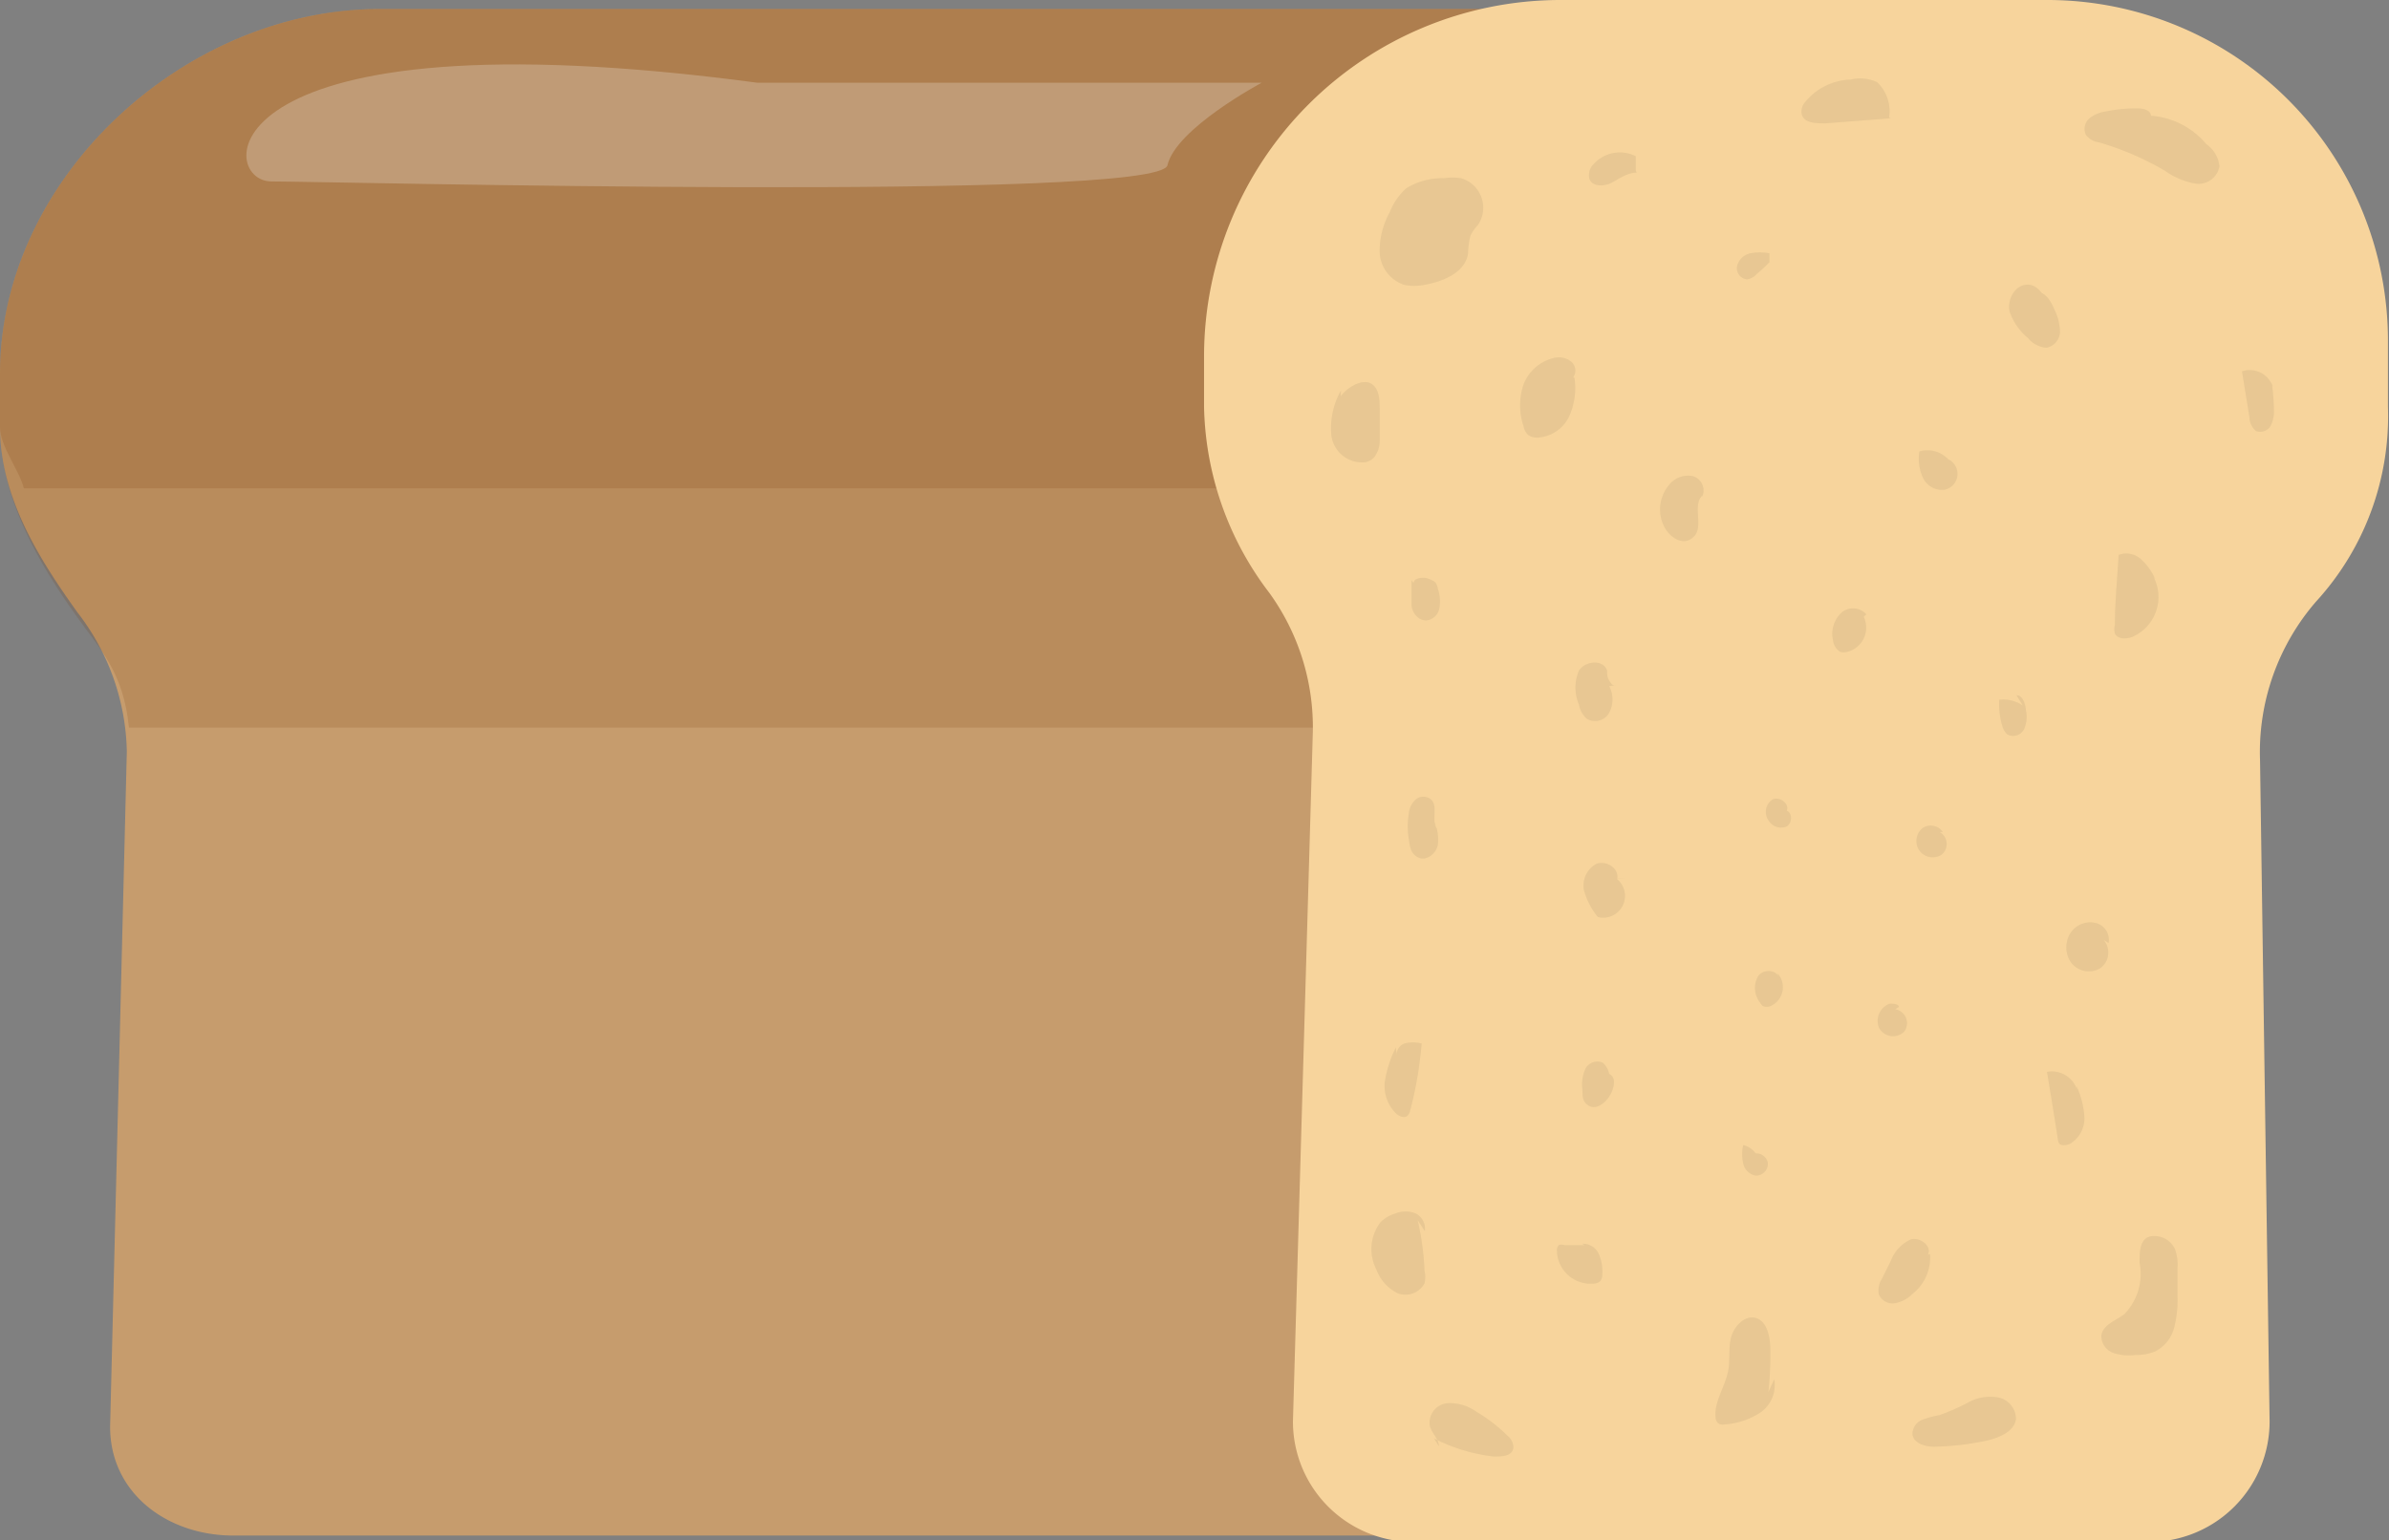 <svg xmlns="http://www.w3.org/2000/svg" viewBox="0 0 90.04 58.06"><rect x="0" y="0" width="90.04" height="58.06" fill="#808080" stroke="none"/><defs><style>.cls-1{fill:#c69c6d;}.cls-2{fill:#753801;opacity:0.16;}.cls-3{fill:#f7d49c;}.cls-4{opacity:0.07;}.cls-5{fill:#0c0c0c;}.cls-6{fill:#fcfcfc;opacity:0.23;}</style></defs><g id="Слой_2" data-name="Слой 2"><g id="Layer_1" data-name="Layer 1"><path class="cls-1" d="M73.5.34H14.31C6.94.34,0,6.72,0,14.09v2c0,2.67,1.49,5,2.92,7a8.81,8.81,0,0,1,1.86,5.24L4.15,53.79c0,2.5,2.15,4.1,4.65,4.1H73.5Z"/><path class="cls-2" d="M32.74.34H14.31C6.94.34,0,6.72,0,14.09v2c0,.74.73,1.63.9,2.32H73.5V.34Z"/><path class="cls-2" d="M27.15.34H14.31C6.94.34,0,6.72,0,14.09v2c0,2.67,1.49,5.2,2.92,7.19.83,1.17,1.74,2.06,1.94,4.15H73.5V.34H27.15Z"/><path class="cls-3" d="M77.2,0H58.78a13.44,13.44,0,0,0-13.4,13.4v1.95a11.92,11.92,0,0,0,2.46,7,8.65,8.65,0,0,1,1.64,5.24l-.75,26a4.54,4.54,0,0,0,4.54,4.54H81a4.54,4.54,0,0,0,4.54-4.54l-.36-24.91a8.66,8.66,0,0,1,2.11-6A10.34,10.34,0,0,0,90,15.35V12.84A12.84,12.84,0,0,0,77.2,0Z"/><g class="cls-4"><path class="cls-5" d="M55.71,8.47a1.91,1.91,0,0,0-.29.41,3,3,0,0,0-.09.68c-.11.72-.95,1.06-1.66,1.18a1.85,1.85,0,0,1-.74,0A1.35,1.35,0,0,1,52,9.53,3,3,0,0,1,52.38,8,2.37,2.37,0,0,1,53,7.1a2.57,2.57,0,0,1,1.42-.38,2,2,0,0,1,.65,0A1.16,1.16,0,0,1,55.71,8.47Z"/><path class="cls-5" d="M53.2,21.87c0,.3,0,.61,0,.91s.25.62.56.61a.56.56,0,0,0,.49-.47,1.52,1.52,0,0,0-.06-.73.47.47,0,0,0-.1-.24.64.64,0,0,0-.18-.1.61.61,0,0,0-.56,0c-.15.12-.08.44.11.41"/><path class="cls-5" d="M50.54,14.72a2.89,2.89,0,0,0-.36,1.71,1.17,1.17,0,0,0,1.24,1,.6.6,0,0,0,.37-.19A1,1,0,0,0,52,16.6L52,15.47c0-.36,0-.8-.31-1s-.88.09-1.16.47"/><path class="cls-5" d="M81,4.36a3,3,0,0,1,2.15,1.07,1.18,1.18,0,0,1,.5.84.8.8,0,0,1-.91.65,2.79,2.79,0,0,1-1.14-.48,10.87,10.87,0,0,0-2.48-1.07.76.76,0,0,1-.5-.28.53.53,0,0,1,.13-.63,1.27,1.27,0,0,1,.63-.26,5.45,5.45,0,0,1,1.21-.11c.21,0,.47.07.48.28"/><path class="cls-5" d="M71.25,4.46l-2.45.19c-.36,0-.84,0-.9-.38A.56.56,0,0,1,68,3.89,2.31,2.31,0,0,1,69.75,3a1.51,1.51,0,0,1,1,.1,1.51,1.51,0,0,1,.45,1.32"/><path class="cls-5" d="M61.68,6.51c-.33,0-.62.2-.9.36s-.74.19-.87-.11a.57.57,0,0,1,.15-.57,1.33,1.33,0,0,1,1.59-.3c0,.17,0,.35,0,.53"/><path class="cls-5" d="M85.62,14.43a7,7,0,0,1,.08,1,1.19,1.19,0,0,1-.12.62.45.45,0,0,1-.55.2.69.69,0,0,1-.25-.52L84.5,14a.91.91,0,0,1,1.17.62"/><path class="cls-5" d="M80.48,51.08a1.83,1.83,0,0,1-.84-.08.67.67,0,0,1-.44-.66c.07-.41.55-.55.87-.8a2.18,2.18,0,0,0,.57-1.94c0-.34,0-.75.26-.93a.52.52,0,0,1,.27-.07.85.85,0,0,1,.81.51,1.72,1.72,0,0,1,.09.68v1.1a4.2,4.2,0,0,1-.13,1.17,1.38,1.38,0,0,1-.72.89A1.79,1.79,0,0,1,80.48,51.08Z"/><path class="cls-5" d="M79.28,35.43a.73.73,0,0,1-.12,1.07.84.84,0,0,1-1.1-.21,1,1,0,0,1,0-1.15A.89.89,0,0,1,79,34.8a.65.65,0,0,1,.47.75"/><path class="cls-5" d="M64.16,18.68c-.39.38.06,1.15-.31,1.54s-.85.08-1.08-.28a1.43,1.43,0,0,1,.13-1.65.91.91,0,0,1,.9-.34.56.56,0,0,1,.34.8"/><path class="cls-5" d="M76.75,11c.34,0,.55.36.68.67a2,2,0,0,1,.21.83.63.63,0,0,1-.51.61,1,1,0,0,1-.7-.37,2.22,2.22,0,0,1-.69-1c-.09-.41.16-.93.58-1s.63.3.84.59"/><path class="cls-5" d="M66.67,9.9a4.47,4.47,0,0,1-.45.42.61.61,0,0,1-.37.21.42.42,0,0,1-.38-.5.65.65,0,0,1,.5-.48,1.93,1.93,0,0,1,.72,0v.34"/><path class="cls-5" d="M59.34,14.24a2.59,2.59,0,0,1-.21,1.48,1.41,1.41,0,0,1-1.22.78.57.57,0,0,1-.31-.1.59.59,0,0,1-.18-.34,2.45,2.45,0,0,1,0-1.56,1.62,1.62,0,0,1,1.13-1,.75.75,0,0,1,.65.12.44.44,0,0,1,.09.61"/><path class="cls-5" d="M81.15,21.72A1.64,1.64,0,0,1,80.39,24c-.23.1-.56.11-.68-.11a.67.67,0,0,1,0-.34c0-.88.09-1.75.14-2.63a.82.82,0,0,1,.85.17,2.13,2.13,0,0,1,.53.75"/><path class="cls-5" d="M54,30.86a1.65,1.65,0,0,1,.19,1c-.07.33-.43.61-.73.47s-.32-.42-.36-.68a3,3,0,0,1,0-1,.8.8,0,0,1,.27-.52.45.45,0,0,1,.55,0c.31.25,0,.81.25,1.14"/><path class="cls-5" d="M52.61,39.49a4.36,4.36,0,0,0-.42,1.31A1.46,1.46,0,0,0,52.64,42c.12.09.28.16.4.07a.43.43,0,0,0,.11-.21,14.43,14.43,0,0,0,.43-2.52,1.26,1.26,0,0,0-.64,0,.44.44,0,0,0-.29.51"/><path class="cls-5" d="M74.73,54.34a10.26,10.26,0,0,1-1.84.2c-.34,0-.76-.13-.81-.46a.58.58,0,0,1,.36-.55,3.57,3.57,0,0,1,.66-.18,8.47,8.47,0,0,0,1.07-.47,1.7,1.7,0,0,1,1.12-.2.83.83,0,0,1,.69.81C75.92,54,75.27,54.24,74.73,54.34Z"/><path class="cls-5" d="M73.3,17.27a.61.61,0,0,1,0,1.19.79.79,0,0,1-.82-.44,1.69,1.69,0,0,1-.14-1,1.07,1.07,0,0,1,1.2.44"/><path class="cls-5" d="M60.65,25.87a1.08,1.08,0,0,1,0,1,.61.61,0,0,1-.84.23.91.91,0,0,1-.3-.54,1.62,1.62,0,0,1,0-1.28c.24-.37.92-.43,1.06,0,0,.12,0,.24.07.36s.14.23.26.19"/><path class="cls-5" d="M76,26.21c.24,0,.34.34.36.59a1.11,1.11,0,0,1-.08.7.46.46,0,0,1-.62.19.63.63,0,0,1-.19-.31,2.83,2.83,0,0,1-.12-1,1.32,1.32,0,0,1,.89.22"/><path class="cls-5" d="M70.24,23.25a.94.94,0,0,1-.6,1.32.48.48,0,0,1-.29,0,.58.58,0,0,1-.26-.41,1.11,1.11,0,0,1,.25-1,.67.67,0,0,1,1,0"/><path class="cls-5" d="M60.93,33.13a.82.82,0,0,1-.71,1.44,2.8,2.8,0,0,1-.52-1,.93.93,0,0,1,.46-1c.36-.15.87.16.79.55l.35,0"/><path class="cls-5" d="M73.11,31.37a.52.52,0,0,1,.07.85A.62.62,0,0,1,72.3,32a.63.63,0,0,1,.16-.78.55.55,0,0,1,.76.14"/><path class="cls-5" d="M67.33,30.56c.24.08.22.48,0,.6a.54.54,0,0,1-.66-.21.56.56,0,0,1,.12-.8c.26-.15.67.14.55.42"/><path class="cls-5" d="M54.05,54.23a6.59,6.59,0,0,0,2.25.68c.3,0,.7,0,.74-.34a.6.6,0,0,0-.23-.45,6,6,0,0,0-1.17-.9,1.71,1.71,0,0,0-1.08-.32.74.74,0,0,0-.68.76c0,.31.35.55.35.86"/><path class="cls-5" d="M53.43,46a10.32,10.32,0,0,1,.26,1.91,1.07,1.07,0,0,1,0,.47.82.82,0,0,1-1,.38,1.61,1.61,0,0,1-.81-.89,1.67,1.67,0,0,1,.15-1.79,1.28,1.28,0,0,1,.56-.33,1,1,0,0,1,.77,0,.64.64,0,0,1,.34.66"/><path class="cls-5" d="M78.26,40.94a3.26,3.26,0,0,1,.3,1.18,1.12,1.12,0,0,1-.54,1c-.13.06-.32.08-.4,0a.32.32,0,0,1-.06-.17c-.13-.85-.27-1.69-.41-2.54a1,1,0,0,1,1.18.91"/><path class="cls-5" d="M60.65,40.49c.3.13.17.59,0,.85s-.49.5-.76.35-.24-.39-.25-.62a1.44,1.44,0,0,1,.11-.77.51.51,0,0,1,.65-.24.75.75,0,0,1,.26.51"/><path class="cls-5" d="M71.43,38.05a.53.53,0,0,1,.33.85.6.6,0,0,1-.94-.15.69.69,0,0,1,.4-.91c.13,0,.33,0,.35.12"/><path class="cls-5" d="M67,36.7a.78.78,0,0,1-.25,1.22.36.36,0,0,1-.32,0,.64.64,0,0,1-.1-.13.89.89,0,0,1-.06-1c.2-.28.75-.23.79.12"/><path class="cls-5" d="M72.74,47.27a1.74,1.74,0,0,1-.66,1.51,1.25,1.25,0,0,1-.66.35.56.56,0,0,1-.61-.34.82.82,0,0,1,.13-.6l.33-.67a1.44,1.44,0,0,1,.74-.79c.35-.11.82.25.65.58"/><path class="cls-5" d="M59.63,46.89a.65.65,0,0,1,.62.37,1.59,1.59,0,0,1,.14.75.43.43,0,0,1-.08.29.36.36,0,0,1-.23.09,1.27,1.27,0,0,1-1.4-1.23.28.28,0,0,1,.07-.22.31.31,0,0,1,.21,0h.76"/><path class="cls-5" d="M66.06,43.5a.45.45,0,0,1,.57.34.45.45,0,0,1-.46.48.59.59,0,0,1-.47-.46,1.61,1.61,0,0,1,0-.69.79.79,0,0,1,.59.57"/><path class="cls-5" d="M66.87,52a1.26,1.26,0,0,1-.52,1.25A2.8,2.8,0,0,1,65,53.7a.3.3,0,0,1-.25-.05.31.31,0,0,1-.09-.21c-.06-.6.35-1.14.47-1.74.09-.43,0-.88.12-1.3s.52-.83.93-.71.53.68.54,1.12a13.25,13.25,0,0,1-.07,1.67"/></g><path class="cls-6" d="M28.55,3.12h19S44.32,4.84,44,6.23s-31.68.61-33.77.61S7.75.34,28.55,3.12Z"/></g></g></svg>